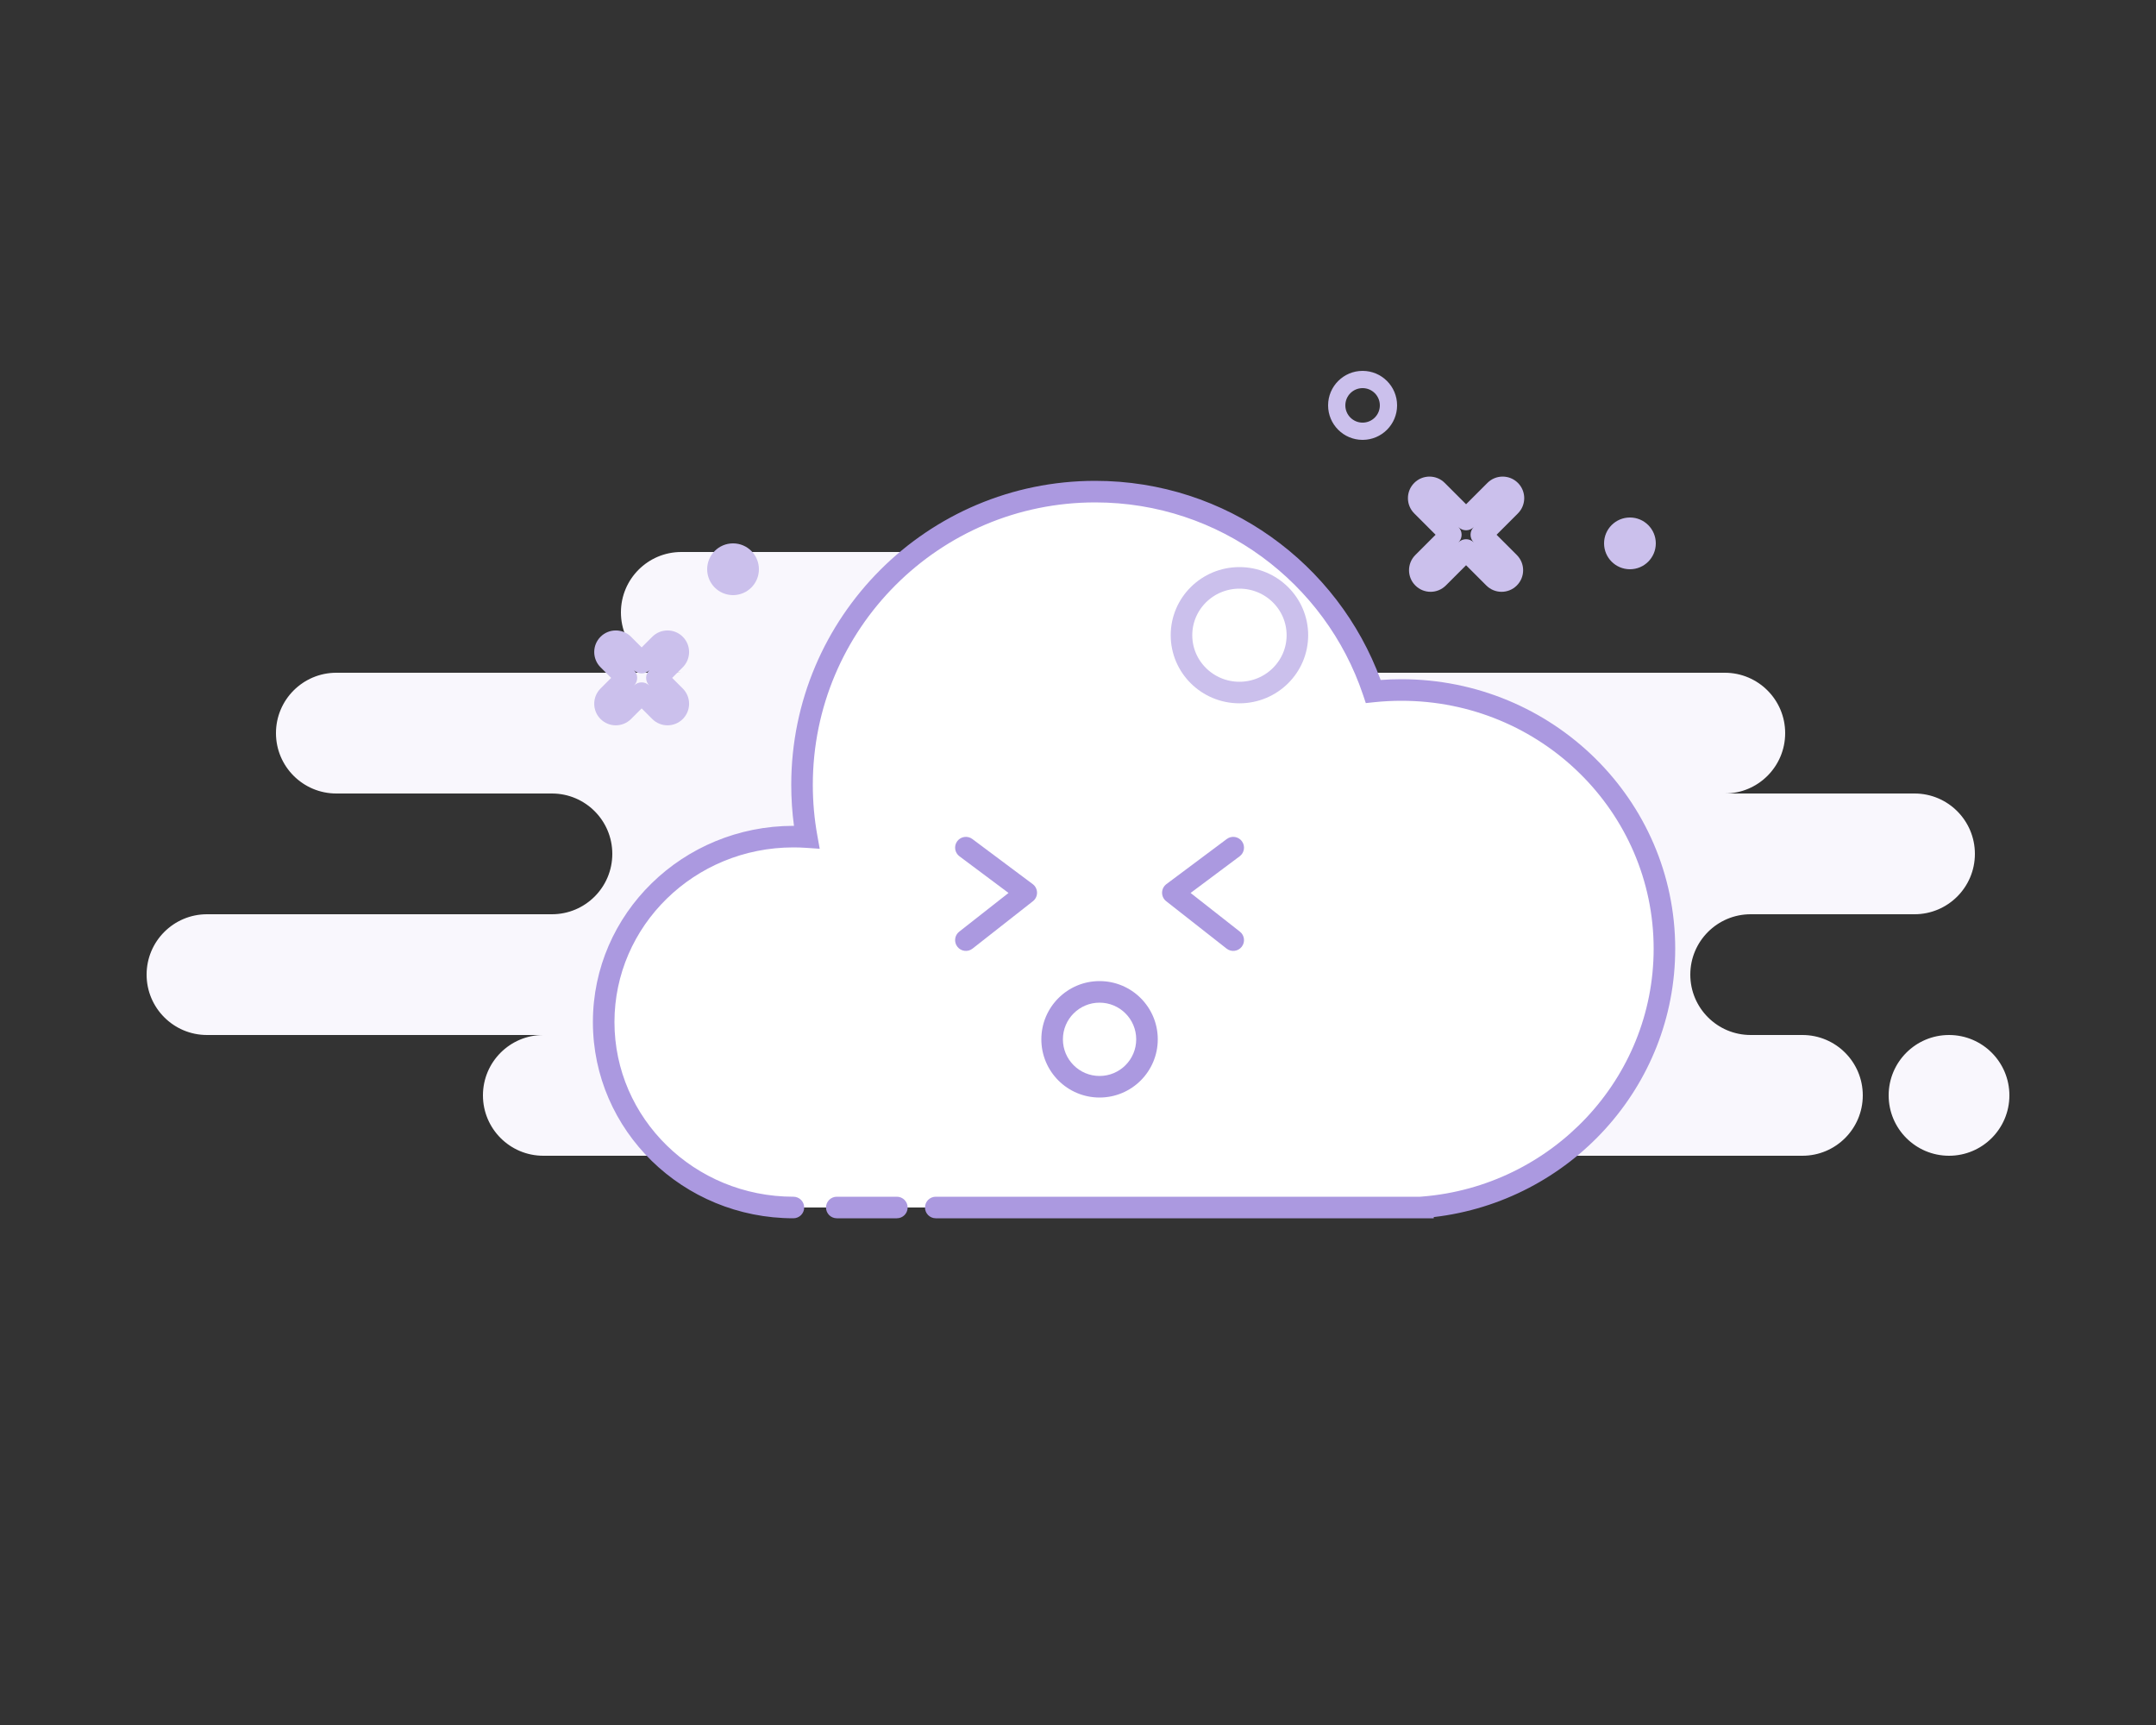 <svg width="250" height="200" viewBox="0 0 250 200" fill="none" xmlns="http://www.w3.org/2000/svg">
<rect x="0" y="0" width="250" height="200" fill="#333333" stroke="none"/>
<path fill-rule="evenodd" clip-rule="evenodd" d="M56 127C56 130.866 59.134 134 63 134H209C212.866 134 216 130.866 216 127C216 123.134 212.866 120 209 120H203C199.134 120 196 116.866 196 113C196 109.134 199.134 106 203 106H222C225.866 106 229 102.866 229 99C229 95.134 225.866 92 222 92H200C203.866 92 207 88.866 207 85C207 81.134 203.866 78 200 78H136C139.866 78 143 74.866 143 71C143 67.134 139.866 64 136 64H79C75.134 64 72 67.134 72 71C72 74.866 75.134 78 79 78H39C35.134 78 32 81.134 32 85C32 88.866 35.134 92 39 92H64C67.866 92 71 95.134 71 99C71 102.866 67.866 106 64 106H24C20.134 106 17 109.134 17 113C17 116.866 20.134 120 24 120H63C59.134 120 56 123.134 56 127ZM226 134C229.866 134 233 130.866 233 127C233 123.134 229.866 120 226 120C222.134 120 219 123.134 219 127C219 130.866 222.134 134 226 134Z" fill="#F9F7FD"/>
<path fill-rule="evenodd" clip-rule="evenodd" d="M92 140C79.85 140 70 130.374 70 118.5C70 106.626 79.85 97 92 97C92.517 97 93.029 97.017 93.537 97.052C93.184 95.088 93 93.065 93 91C93 72.222 108.222 57 127 57C141.991 57 154.716 66.702 159.239 80.169C160.31 80.058 161.398 80 162.5 80C179.345 80 193 93.431 193 110C193 125.741 180.675 138.727 165 139.978V140H108.508M103.996 140H97.031H103.996Z" fill="white"/>
<path fill-rule="evenodd" clip-rule="evenodd" d="M127 58.25C108.913 58.25 94.25 72.913 94.25 91C94.25 92.991 94.427 94.939 94.767 96.831L95.05 98.407L93.453 98.299C92.973 98.266 92.489 98.25 92 98.25C80.513 98.25 71.25 107.343 71.25 118.5C71.25 129.657 80.513 138.75 92 138.75C92.69 138.75 93.25 139.31 93.25 140C93.25 140.69 92.69 141.25 92 141.25C79.187 141.25 68.75 131.091 68.75 118.5C68.75 105.909 79.187 95.75 92 95.75C92.022 95.75 92.045 95.75 92.067 95.75C91.858 94.196 91.75 92.61 91.75 91C91.75 71.532 107.532 55.75 127 55.75C142.196 55.75 155.142 65.364 160.095 78.838C160.889 78.78 161.691 78.75 162.5 78.75C180.015 78.75 194.25 92.722 194.25 110C194.25 126.023 182.006 139.283 166.25 141.112V141.25H108.508C107.817 141.25 107.258 140.69 107.258 140C107.258 139.31 107.817 138.75 108.508 138.75H164.677L164.901 138.732C179.945 137.532 191.75 125.07 191.75 110C191.75 94.141 178.674 81.25 162.5 81.25C161.442 81.25 160.397 81.305 159.369 81.413L158.372 81.517L158.054 80.567C153.697 67.594 141.438 58.25 127 58.25ZM95.781 140C95.781 139.31 96.341 138.75 97.031 138.75H103.996C104.686 138.75 105.246 139.31 105.246 140C105.246 140.69 104.686 141.25 103.996 141.25H97.031C96.341 141.25 95.781 140.69 95.781 140Z" fill="#AB99E0"/>
<path fill-rule="evenodd" clip-rule="evenodd" d="M127.5 116.25C125.153 116.25 123.25 118.153 123.25 120.5C123.25 122.847 125.153 124.75 127.5 124.75C129.847 124.75 131.75 122.847 131.75 120.5C131.75 118.153 129.847 116.25 127.5 116.25ZM120.75 120.5C120.75 116.772 123.772 113.75 127.5 113.75C131.228 113.75 134.25 116.772 134.25 120.5C134.25 124.228 131.228 127.25 127.5 127.25C123.772 127.25 120.75 124.228 120.75 120.5Z" fill="#AB99E0"/>
<path fill-rule="evenodd" clip-rule="evenodd" d="M110.999 97.529C111.412 96.976 112.195 96.863 112.748 97.276L119.748 102.505C120.06 102.738 120.245 103.103 120.25 103.492C120.255 103.881 120.078 104.25 119.772 104.49L112.772 109.983C112.229 110.41 111.443 110.315 111.017 109.772C110.59 109.229 110.685 108.443 111.228 108.017L116.944 103.531L111.252 99.279C110.699 98.866 110.585 98.082 110.999 97.529Z" fill="#AB99E0"/>
<path fill-rule="evenodd" clip-rule="evenodd" d="M144.001 97.529C143.588 96.976 142.805 96.863 142.252 97.276L135.252 102.505C134.94 102.738 134.755 103.103 134.75 103.492C134.745 103.881 134.922 104.25 135.228 104.49L142.228 109.983C142.771 110.41 143.557 110.315 143.983 109.772C144.41 109.229 144.315 108.443 143.772 108.017L138.056 103.531L143.748 99.279C144.301 98.866 144.415 98.082 144.001 97.529Z" fill="#AB99E0"/>
<ellipse rx="6.72" ry="6.647" transform="matrix(-1 0 0 1 143.72 73.647)" stroke="#CBC0EC" stroke-width="2.5" stroke-linecap="round"/>
<path fill-rule="evenodd" clip-rule="evenodd" d="M158 45C156.895 45 156 45.895 156 47C156 48.105 156.895 49 158 49C159.105 49 160 48.105 160 47C160 45.895 159.105 45 158 45ZM154 47C154 44.791 155.791 43 158 43C160.209 43 162 44.791 162 47C162 49.209 160.209 51 158 51C155.791 51 154 49.209 154 47Z" fill="#CBC0EC"/>
<circle cx="189" cy="63" r="3" fill="#CBC0EC"/>
<path fill-rule="evenodd" clip-rule="evenodd" d="M163.99 55.99C164.966 55.013 166.549 55.013 167.525 55.99L170 58.465L172.475 55.99C173.451 55.013 175.034 55.013 176.01 55.99C176.987 56.966 176.987 58.549 176.01 59.525L173.535 62L175.883 64.348C176.86 65.324 176.86 66.907 175.883 67.883C174.907 68.86 173.324 68.86 172.348 67.883L170 65.535L167.652 67.883C166.676 68.86 165.093 68.86 164.117 67.883C163.14 66.907 163.14 65.324 164.117 64.348L166.464 62L163.99 59.525C163.013 58.549 163.013 56.966 163.99 55.99ZM170 61.482C169.668 61.482 169.351 61.35 169.116 61.116C169.351 61.35 169.482 61.669 169.482 62C169.482 62.331 169.351 62.65 169.116 62.884C169.604 62.396 170.396 62.396 170.884 62.884C170.396 62.396 170.396 61.604 170.884 61.116C170.649 61.35 170.331 61.482 170 61.482Z" fill="#CBC0EC"/>
<path fill-rule="evenodd" clip-rule="evenodd" d="M69.636 73.828C70.612 72.852 72.195 72.852 73.172 73.828L74.404 75.061L75.636 73.828C76.612 72.852 78.195 72.852 79.172 73.828C80.148 74.805 80.148 76.388 79.172 77.364L77.939 78.596L79.172 79.828C80.148 80.805 80.148 82.388 79.172 83.364C78.195 84.34 76.612 84.34 75.636 83.364L74.404 82.132L73.172 83.364C72.195 84.34 70.612 84.34 69.636 83.364C68.66 82.388 68.66 80.805 69.636 79.828L70.868 78.596L69.636 77.364C68.66 76.388 68.66 74.805 69.636 73.828ZM75.288 77.712C74.799 78.201 74.008 78.201 73.52 77.712C74.008 78.201 74.008 78.992 73.52 79.48C74.008 78.992 74.799 78.992 75.288 79.48C74.799 78.992 74.799 78.201 75.288 77.712Z" fill="#CBC0EC"/>
<circle cx="85" cy="66" r="3" fill="#CBC0EC"/>
</svg>
